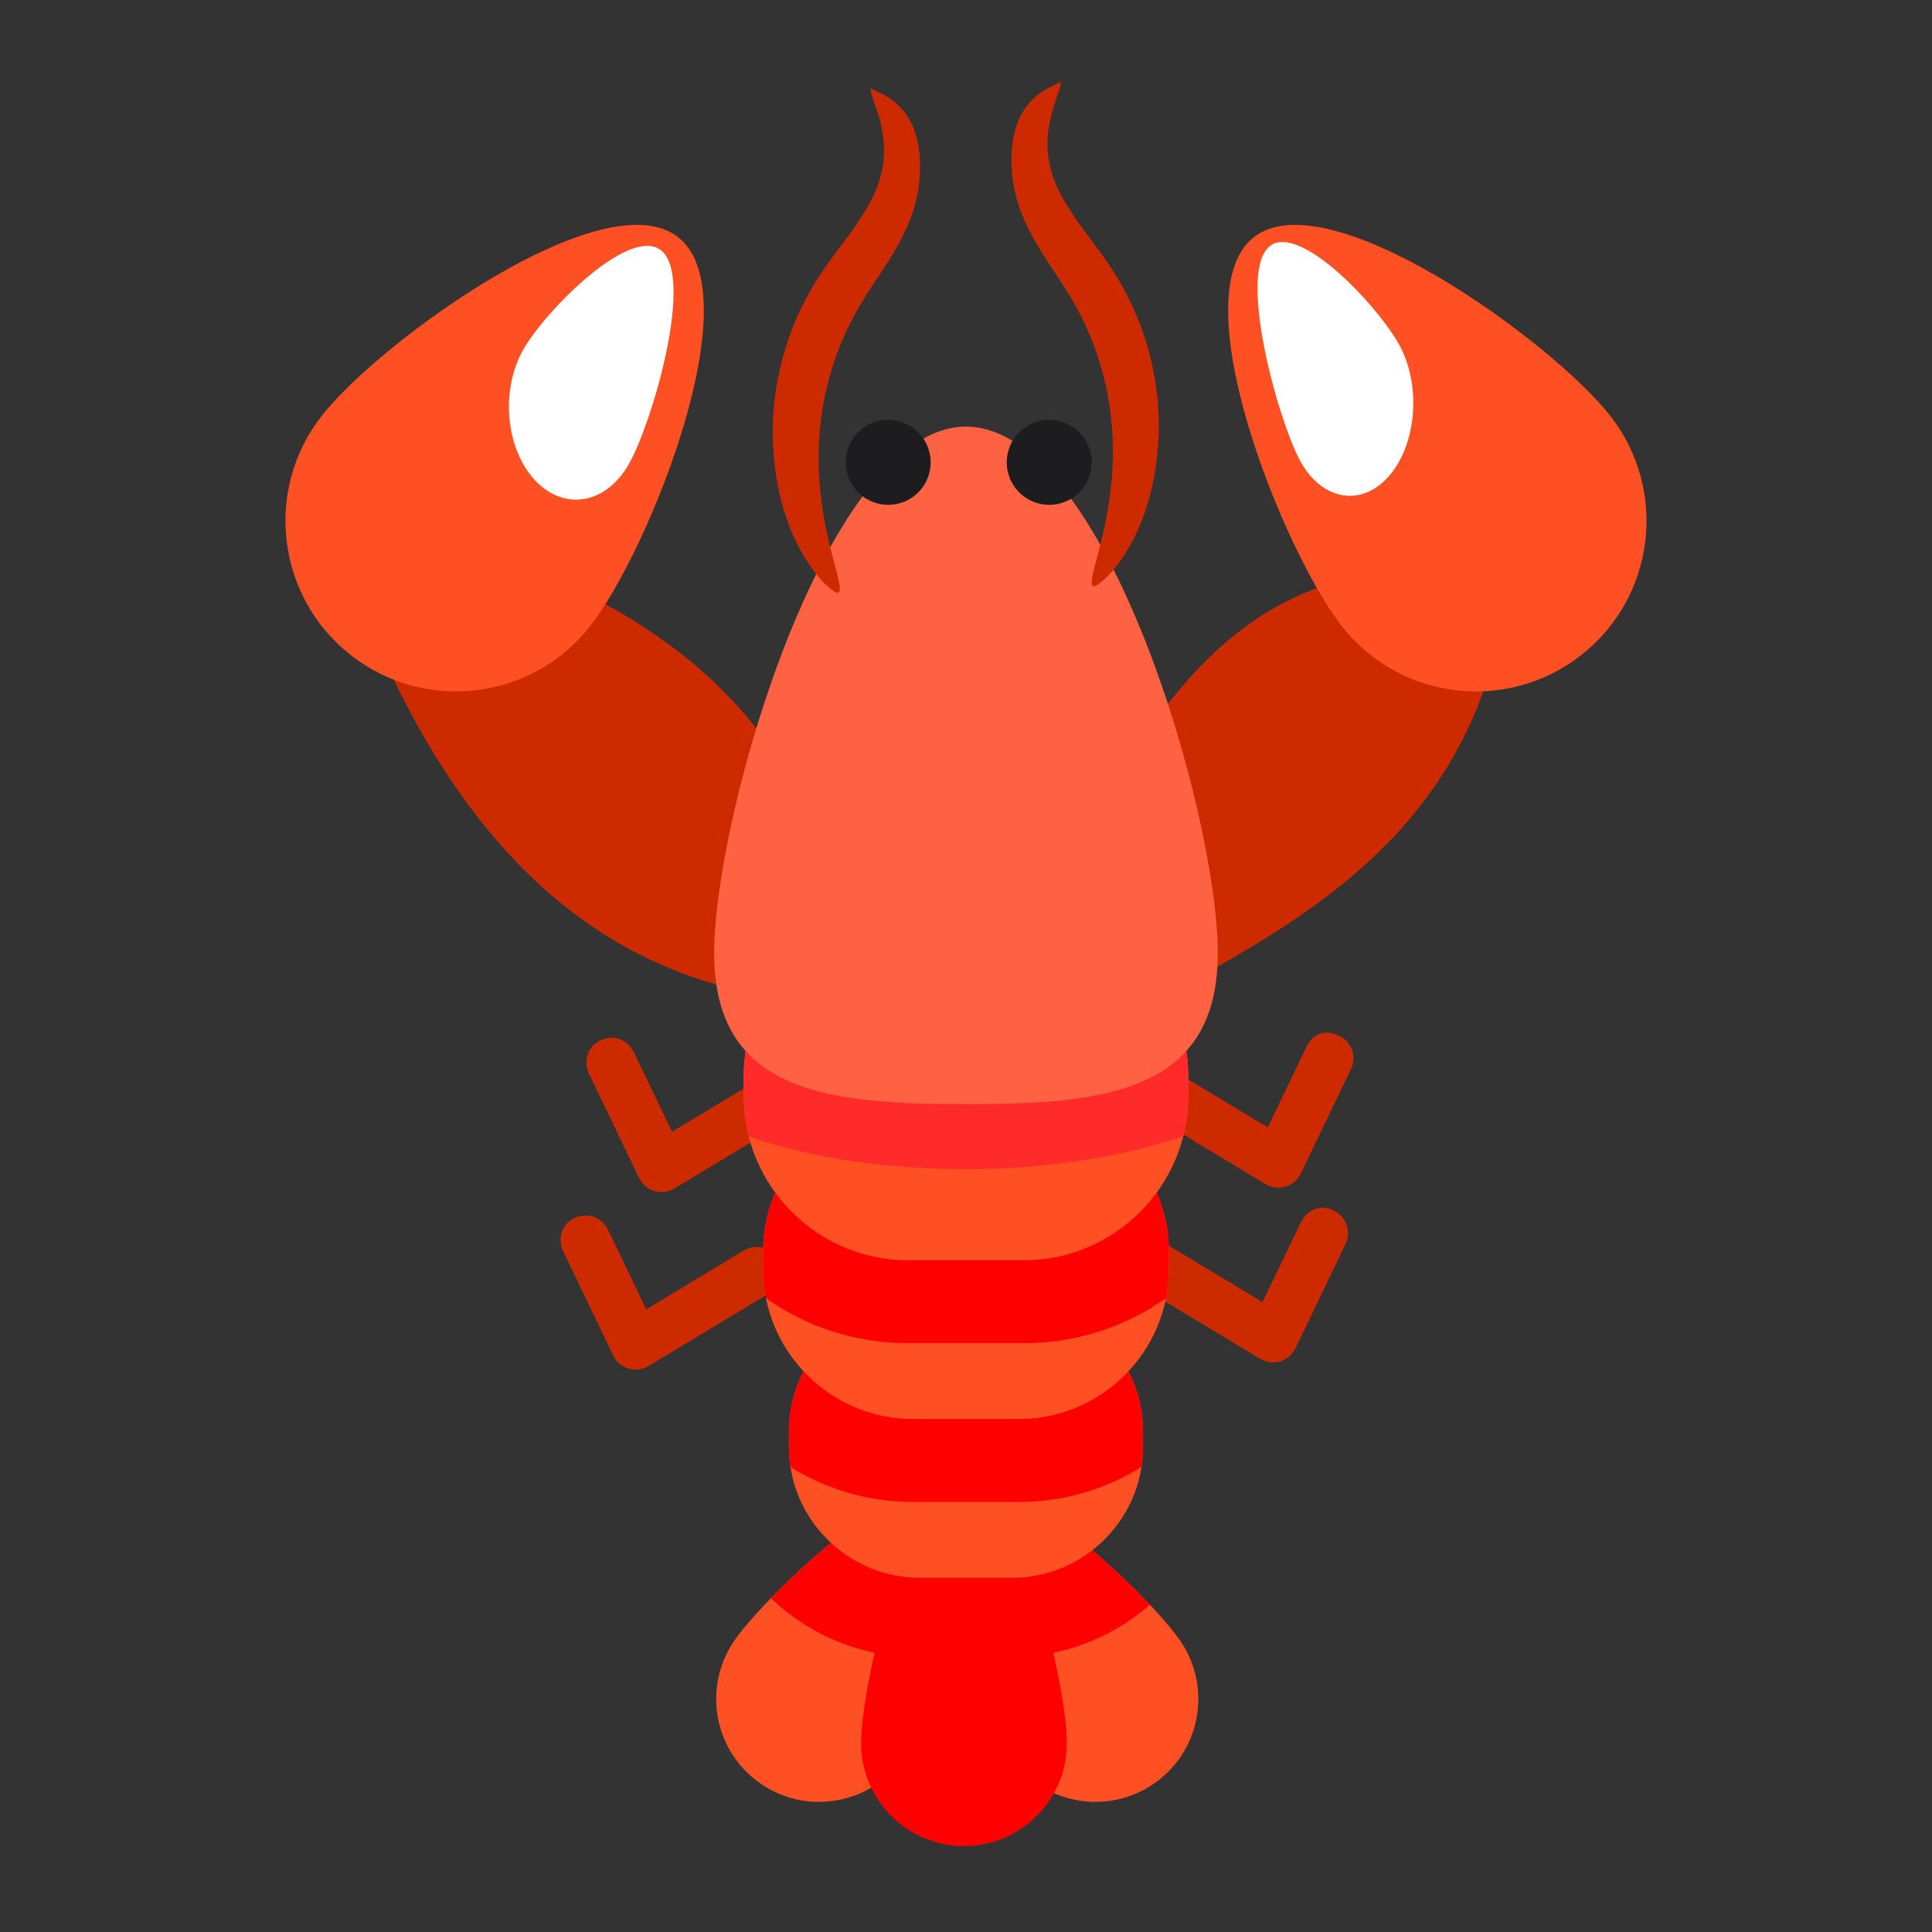 <svg
  xmlns:dc="http://purl.org/dc/elements/1.1/"
  xmlns:cc="http://creativecommons.org/ns#"
  xmlns:rdf="http://www.w3.org/1999/02/22-rdf-syntax-ns#"
  xmlns:svg="http://www.w3.org/2000/svg"
  xmlns="http://www.w3.org/2000/svg" id="svg13524" viewBox="0 0 132.292 132.292" height="500" width="500">
  <rect x="0" y="0" width="132.292" height="132.292" fill="#333333" stroke="none"/>
  <!-- <defs id="defs13518" /> -->
  <g transform="translate(0,-164.708)" id="layer1">
    <g transform="matrix(1.381,0,0,1.381,-30.639,-75.934)" id="g18100">
      <g transform="matrix(0.157,0,0,0.157,29.791,185.403)" id="g4864">
        <path style="fill:#ff5023" d="m237.185 483.685c-10.02 14.885-30.208 18.829-45.094 8.811-14.885-10.02-18.829-30.208-8.811-45.094 10.02-14.885 57.833-59.87 72.718-49.85 14.886 10.019-8.793 71.248-18.813 86.133z" id="path4860" />
        <path style="fill:#ff5023" d="m270.567 483.685c10.02 14.885 30.208 18.829 45.094 8.811 14.885-10.02 18.829-30.208 8.811-45.094-10.02-14.885-57.833-59.87-72.718-49.85-14.886 10.019 8.793 71.248 18.813 86.133z" id="path4862" />
      </g>
      <g transform="matrix(0.157,0,0,0.157,29.791,185.403)" id="g4872" style="fill:red">
        <path style="fill:red" d="M288.489 479.511C288.489 497.454 273.943 512 256 512c-17.943.0-32.489-14.546-32.489-32.489.0-17.943 14.546-81.96 32.489-81.96 17.943.0 32.489 64.018 32.489 81.96z" id="path4866" />
        <path style="fill:red" d="m314.721 435.787c-17.79-18.825-51.008-46.287-62.969-38.236-9.277 6.244-3.575 32.375 4.464 54.785h14.374c16.874.0 32.305-6.255 44.131-16.549z" id="path4868" />
        <path style="fill:red" d="m256 397.552c-11.53-7.762-42.814 17.479-60.989 36.17 12.085 11.519 28.424 18.614 46.399 18.614h10.126c8.038-22.409 13.74-48.541 4.464-54.784z" id="path4870" />
      </g>
      <path id="path4876" d="m50.682 234.637c-.629.261-.873 1.032-.578 1.646l2.487 5.18c.15.313.426.548.759.648.333.099.692.054.99-.125l6.003-3.618c.583-.352.771-1.11.42-1.693-.352-.583-1.11-.772-1.693-.42l-4.841 2.918-1.9-3.958c-.212-.442-.825-.919-1.646-.578z" style="fill:#cd2a00;stroke-width:.157" />
      <path id="path4878" d="m51.962 225.833c-.624.273-.873 1.032-.578 1.646l2.487 5.18c.15.313.426.548.759.648.333.1.692.054.99-.125l6.003-3.618c.583-.352.771-1.11.42-1.693-.352-.583-1.11-.771-1.693-.42l-4.841 2.918-1.9-3.958c-.212-.442-.817-.941-1.646-.578z" style="fill:#cd2a00;stroke-width:.157" />
      <path id="path4880" d="m86.946 226.194-1.9 3.958-4.841-2.918c-.583-.352-1.341-.164-1.693.42-.352.583-.164 1.341.42 1.693l6.003 3.618c.297.179.656.225.99.125.333-.099.608-.335.759-.648l2.487-5.18c.295-.614.041-1.363-.578-1.646-.986-.45-1.434.136-1.646.578z" style="fill:#cd2a00;stroke-width:.157" />
      <path id="path4882" d="m86.683 234.857-1.9 3.958-4.841-2.918c-.583-.352-1.341-.164-1.693.42-.352.583-.164 1.341.42 1.693l6.003 3.618c.297.179.657.225.99.125.333-.1.608-.335.759-.648l2.487-5.18c.295-.614.026-1.331-.578-1.646-.802-.418-1.434.136-1.646.578z" style="fill:#cd2a00;stroke-width:.157" />
      <path id="path4884" d="m73.633 223.963v0c1.43 1.51 3.836 1.575 5.346.144 7.123-3.74 14.103-7.634 16.911-16.021 1.51-1.43 1.575-3.836.144-5.346v0c-1.43-1.51-3.836-1.575-5.346-.144-9.357 1.372-12.306 9.58-16.911 16.021-1.51 1.43-1.575 3.836-.144 5.346z" style="fill:#cd2a00;stroke-width:.157" />
      <path style="fill:#ff5023;stroke-width:.157" d="m88.712 205.292c2.878 3.677 8.192 4.324 11.869 1.446 3.677-2.878 4.324-8.192 1.446-11.868-2.878-3.677-13.994-11.737-17.67-8.859-3.677 2.878 1.478 15.604 4.356 19.281z" id="path4888" />
      <path style="fill:#cd2a00;stroke-width:.157" d="m63.608 223.073v0c-1.43 1.51-3.836 1.575-5.346.144-7.601-1.947-13.036-7.637-16.911-16.02-1.51-1.43-1.575-3.836-.144-5.346v0c1.43-1.51 3.836-1.575 5.346-.144 7.978 2.853 14.336 7.427 16.911 16.021 1.51 1.43 1.575 3.836.144 5.345z" id="path4894" />
      <path style="fill:#ff5023;stroke-width:.157" d="m51.452 205.292c-2.878 3.677-8.192 4.324-11.868 1.446-3.677-2.878-4.324-8.192-1.446-11.868 2.878-3.677 13.994-11.737 17.67-8.859 3.677 2.878-1.478 15.604-4.356 19.281z" id="path4896" />
      <path style="fill:#ff5023;stroke-width:.157" d="M72.378 252.484H67.786c-3.566.0-6.483-2.918-6.483-6.483v-.778c0-3.566 2.918-6.483 6.483-6.483h4.593c3.566.0 6.483 2.918 6.483 6.483v.778c164e-6 3.566-2.918 6.483-6.483 6.483z" id="path4908" />
      <path style="fill:red;stroke-width:.157" d="M72.378 238.739H67.786c-3.566.0-6.483 2.918-6.483 6.483v.778c0 .336.026.666.076.989 1.765 1.098 3.846 1.734 6.073 1.734h5.261c2.227.0 4.308-.636 6.073-1.734.05-.323.076-.653.076-.989v-.778c0-3.566-2.918-6.483-6.484-6.483z" id="path4910" />
      <path style="fill:#ff5023;stroke-width:.157" d="m72.713 244.612h-5.261c-4.085.0-7.427-3.342-7.427-7.427v-.891c0-4.085 3.342-7.427 7.427-7.427h5.261c4.085.0 7.427 3.342 7.427 7.427v.891c0 4.085-3.342 7.427-7.427 7.427z" id="path4912" />
      <path style="fill:red;stroke-width:.157" d="m72.713 228.867h-5.261c-4.085.0-7.427 3.342-7.427 7.427v.891c0 .492.05.972.142 1.437 1.992 1.402 4.417 2.228 7.032 2.228h5.766c2.615.0 5.04-.827 7.032-2.228.092-.466.142-.946.142-1.437v-.891c-152e-6-4.085-3.342-7.427-7.427-7.427z" id="path4914" />
      <path style="fill:#ff5023;stroke-width:.157" d="M72.965 236.739H67.199c-4.477.0-8.14-3.663-8.14-8.14v-.976c0-4.477 3.663-8.14 8.14-8.14h5.766c4.477.0 8.14 3.663 8.14 8.14v.976c0 4.477-3.663 8.14-8.14 8.14z" id="path4916" />
      <path style="fill:#ff2a2a;stroke-width:.157" d="m81.105 227.623c0-4.477-3.663-8.14-8.14-8.14H67.199c-4.477.0-8.14 3.663-8.14 8.14v.976c0 .683.086 1.347.247 1.982.09.043 4.061 1.642 10.777 1.642 6.441.0 10.686-1.598 10.777-1.642.16-.635.247-1.299.247-1.982v-.976z" id="path4918" />
      <path style="fill:#ff6243;stroke-width:.157" d="m82.567 221.512c0 6.895-5.59 7.488-12.485 7.488-6.895.0-12.485-.593-12.485-7.488.0-6.895 5.59-26.106 12.485-26.106 6.895.0 12.485 19.211 12.485 26.106z" id="path4920" />
      <g transform="matrix(0.229,0,0,0.229,11.593,174.317)" id="g4934">
        <path style="fill:#1d1d1f" d="m238.568 109.029c-2.43.0-4.798-.982-6.503-2.7-1.719-1.706-2.7-4.087-2.7-6.503.0-2.418.981-4.798 2.7-6.504 1.705-1.718 4.073-2.699 6.503-2.699 2.429.0 4.798.981 6.503 2.699 1.719 1.706 2.7 4.087 2.7 6.504.0 2.417-.981 4.798-2.7 6.503-1.705 1.717-4.074 2.7-6.503 2.7z" id="path4930" />
        <path style="fill:#1d1d1f" d="m273.432 109.029c-2.43.0-4.798-.982-6.503-2.7-1.719-1.706-2.7-4.087-2.7-6.503.0-2.418.981-4.798 2.7-6.504 1.705-1.718 4.073-2.699 6.503-2.699 2.429.0 4.798.981 6.503 2.699 1.719 1.706 2.7 4.087 2.7 6.504.0 2.417-.981 4.798-2.7 6.503-1.705 1.717-4.074 2.7-6.503 2.7z" id="path4932" />
      </g>
      <path style="fill:#fff;stroke-width:.071" d="m86.634 197.071c1.072 2 3.051 2.352 4.42.787 1.369-1.566 1.61-4.456.539-6.456-1.072-2-5.211-6.384-6.58-4.819-1.369 1.566.55 8.488 1.622 10.488z" id="path4888-8" />
      <path style="fill:#fff;stroke-width:.073" d="m53.368 197.261c-1.133 2-3.224 2.352-4.671.787-1.447-1.566-1.702-4.456-.569-6.456 1.133-2 5.507-6.384 6.954-4.819 1.447 1.566-.581 8.488-1.714 10.488z" id="path4888-8-8" />
      <path style="fill:#cd2a00;stroke:none;stroke-width:.265px;stroke-linecap:butt;stroke-linejoin:miter;stroke-opacity:1" d="m93.01 173.388c-.234.144-3.181-2.233-3.406-7.818-.079-1.982.253-4.176 1.164-6.338.323-.766.703-1.489 1.128-2.163.688-1.083 1.409-1.955 1.978-2.768.659-.968 1.123-1.766 1.334-2.603.686-2.476-.759-4.351-.461-4.637-.219.21 2.957.416 2.479 4.985-.145 1.223-.611 2.414-1.304 3.562-.563.957-1.236 1.869-1.799 2.826-.339.573-.647 1.182-.918 1.825-.762 1.808-1.123 3.633-1.202 5.31-.212 4.457 1.459 7.54 1.006 7.818z" id="path13448" transform="matrix(0.951,0,0,0.951,-24.702,38.749)" />
      <path transform="matrix(-0.951,0,0,0.951,164.844,38.428)" style="fill:#cd2a00;stroke:none;stroke-width:.265px;stroke-linecap:butt;stroke-linejoin:miter;stroke-opacity:1" d="m93.01 173.388c-.234.144-3.181-2.233-3.406-7.818-.079-1.982.253-4.176 1.164-6.338.323-.766.703-1.489 1.128-2.163.688-1.083 1.409-1.955 1.978-2.768.659-.968 1.123-1.766 1.334-2.603.686-2.476-.759-4.351-.461-4.637-.219.21 2.957.416 2.479 4.985-.145 1.223-.611 2.414-1.304 3.562-.563.957-1.236 1.869-1.799 2.826-.339.573-.647 1.182-.918 1.825-.762 1.808-1.123 3.633-1.202 5.31-.212 4.457 1.459 7.54 1.006 7.818z" id="path13448-7" />
    </g>
  </g>
</svg>